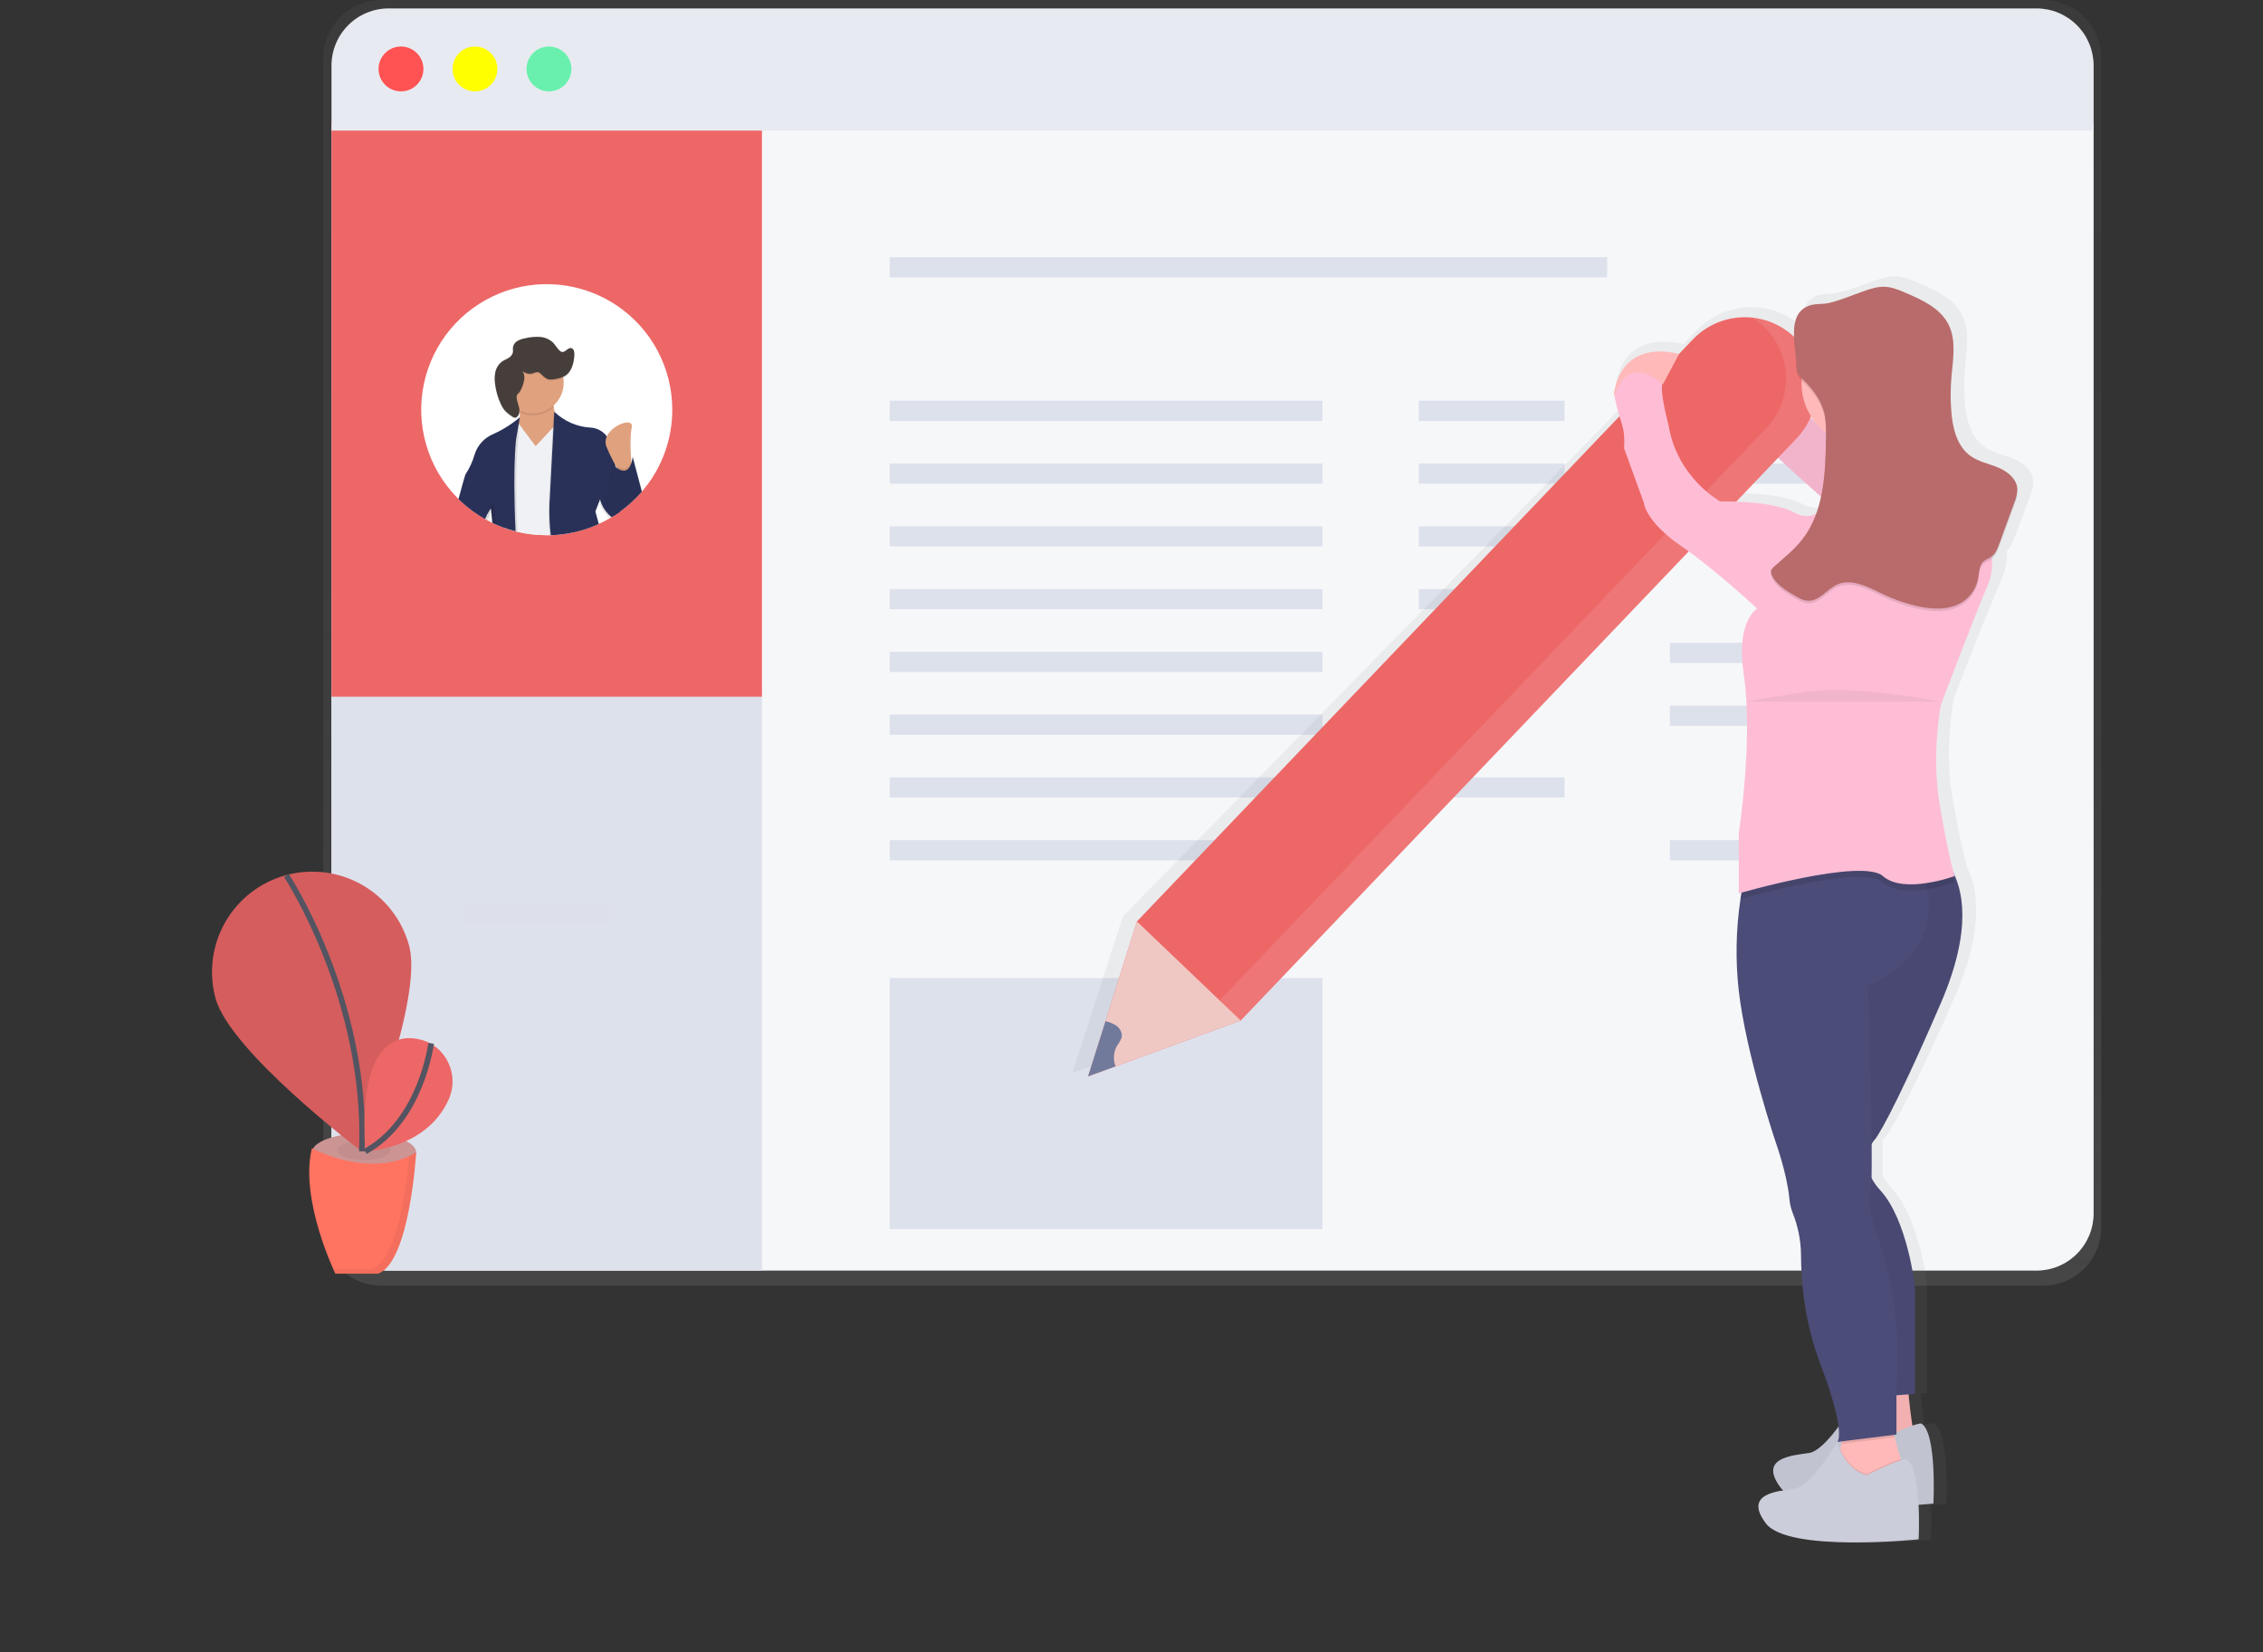 <svg width="400" height="292" viewBox="0 0 400 292" fill="none" xmlns="http://www.w3.org/2000/svg">
<rect x="0" y="0" width="400" height="292" fill="#333333" stroke="none"/>
<path d="M361.196 0H67.342C65.996 0.006 64.665 0.277 63.425 0.797C62.184 1.318 61.058 2.078 60.112 3.033C59.165 3.989 58.416 5.122 57.907 6.368C57.399 7.614 57.141 8.947 57.148 10.293V216.947C57.141 218.292 57.399 219.626 57.907 220.871C58.416 222.117 59.165 223.25 60.112 224.206C61.058 225.162 62.184 225.922 63.425 226.442C64.665 226.963 65.996 227.234 67.342 227.239H361.196C362.541 227.234 363.872 226.963 365.113 226.442C366.353 225.922 367.479 225.162 368.426 224.206C369.372 223.25 370.122 222.117 370.63 220.871C371.139 219.626 371.397 218.292 371.389 216.947V10.293C371.397 8.947 371.139 7.614 370.63 6.368C370.122 5.122 369.372 3.989 368.426 3.033C367.479 2.078 366.353 1.318 365.113 0.797C363.872 0.277 362.541 0.006 361.196 0V0Z" fill="url(#paint0_linear)"/>
<path d="M370.062 21.894V214.483C370.062 217.163 368.997 219.733 367.102 221.629C365.207 223.524 362.636 224.589 359.956 224.589H68.698C66.018 224.589 63.448 223.524 61.552 221.629C59.657 219.733 58.592 217.163 58.592 214.483V21.894H370.062Z" fill="#F6F7F9"/>
<path d="M134.676 121.159V224.585H68.698C63.119 224.585 58.592 219.971 58.592 214.282V121.159H134.676Z" fill="#DDE1EC"/>
<path d="M284.073 45.474H157.265V49.038H284.073V45.474Z" fill="#DDE1EC"/>
<path d="M233.744 70.834H157.265V74.398H233.744V70.834Z" fill="#DDE1EC"/>
<path d="M276.545 70.834H250.786V74.398H276.545V70.834Z" fill="#DDE1EC"/>
<g opacity="0.1">
<path opacity="0.1" d="M107.729 159.795H81.971V163.36H107.729V159.795Z" fill="#ED6767"/>
</g>
<path d="M276.545 104.121H250.786V107.686H276.545V104.121Z" fill="#DDE1EC"/>
<path d="M276.545 137.408H250.786V140.973H276.545V137.408Z" fill="#DDE1EC"/>
<path d="M276.545 81.93H250.786V85.495H276.545V81.93Z" fill="#DDE1EC"/>
<path d="M320.925 81.93H295.166V85.495H320.925V81.93Z" fill="#DDE1EC"/>
<path d="M276.545 93.024H250.786V96.589H276.545V93.024Z" fill="#DDE1EC"/>
<path d="M320.925 93.024H295.166V96.589H320.925V93.024Z" fill="#DDE1EC"/>
<path d="M320.925 113.631H295.166V117.196H320.925V113.631Z" fill="#DDE1EC"/>
<path d="M320.925 124.728H295.166V128.293H320.925V124.728Z" fill="#DDE1EC"/>
<path d="M320.925 148.505H295.166V152.069H320.925V148.505Z" fill="#DDE1EC"/>
<path d="M233.744 81.93H157.265V85.495H233.744V81.93Z" fill="#DDE1EC"/>
<path d="M233.744 93.024H157.265V96.589H233.744V93.024Z" fill="#DDE1EC"/>
<path d="M233.744 104.121H157.265V107.686H233.744V104.121Z" fill="#DDE1EC"/>
<path d="M233.744 115.218H157.265V118.782H233.744V115.218Z" fill="#DDE1EC"/>
<path d="M233.744 126.311H157.265V129.876H233.744V126.311Z" fill="#DDE1EC"/>
<path d="M233.744 137.408H157.265V140.973H233.744V137.408Z" fill="#DDE1EC"/>
<path d="M233.744 148.505H157.265V152.069H233.744V148.505Z" fill="#DDE1EC"/>
<path d="M134.676 21.697H58.592V123.141H134.676V21.697Z" fill="#ED6767"/>
<path d="M370.062 11.591C370.061 8.911 368.996 6.341 367.101 4.447C365.206 2.552 362.636 1.488 359.956 1.488H68.698C66.018 1.488 63.448 2.553 61.552 4.448C59.657 6.343 58.592 8.914 58.592 11.594V23.086H370.062V11.591Z" fill="#E8EAF1"/>
<path d="M70.877 16.15C73.067 16.15 74.841 14.375 74.841 12.187C74.841 9.998 73.067 8.223 70.877 8.223C68.689 8.223 66.914 9.998 66.914 12.187C66.914 14.375 68.689 16.15 70.877 16.15Z" fill="#FF5252"/>
<path d="M83.953 16.15C86.141 16.15 87.916 14.375 87.916 12.187C87.916 9.998 86.141 8.223 83.953 8.223C81.763 8.223 79.989 9.998 79.989 12.187C79.989 14.375 81.763 16.15 83.953 16.15Z" fill="#FFFF00"/>
<path d="M97.031 16.15C99.22 16.15 100.995 14.375 100.995 12.187C100.995 9.998 99.22 8.223 97.031 8.223C94.842 8.223 93.068 9.998 93.068 12.187C93.068 14.375 94.842 16.15 97.031 16.15Z" fill="#69F0AE"/>
<path d="M118.83 72.421C118.837 77.503 117.091 82.432 113.887 86.377C113.766 86.526 113.645 86.673 113.521 86.819C113.497 86.844 113.475 86.871 113.455 86.899C112.32 88.213 111.035 89.39 109.627 90.406L109.444 90.541C109.192 90.72 108.936 90.907 108.676 91.06L108.497 91.174L108.113 91.411C108.057 91.447 107.998 91.48 107.938 91.51C107.89 91.544 107.84 91.575 107.788 91.602C107.225 91.93 106.644 92.234 106.048 92.512C105.982 92.548 105.909 92.578 105.839 92.611C105.77 92.644 105.689 92.684 105.609 92.713C105.528 92.742 105.371 92.819 105.243 92.867C103.966 93.407 102.64 93.823 101.283 94.11C99.99 94.386 98.675 94.547 97.353 94.589H97.152H96.629C94.884 94.595 93.145 94.395 91.448 93.993L91.13 93.916C90.384 93.721 89.653 93.494 88.936 93.236C88.501 93.075 88.07 92.899 87.649 92.713C87.543 92.665 87.441 92.622 87.335 92.57L87.016 92.428L86.739 92.285L86.446 92.135L86.121 91.963L85.755 91.755L85.697 91.722C84.138 90.838 82.692 89.768 81.389 88.537C81.28 88.431 81.166 88.329 81.06 88.216C80.954 88.102 80.83 87.989 80.72 87.872C78.188 85.264 76.334 82.073 75.324 78.581C74.314 75.088 74.177 71.401 74.925 67.843C75.674 64.285 77.286 60.966 79.618 58.177C81.951 55.388 84.933 53.215 88.302 51.849C91.671 50.483 95.325 49.966 98.941 50.343C102.557 50.72 106.025 51.98 109.04 54.011C112.055 56.043 114.525 58.784 116.232 61.995C117.939 65.204 118.831 68.785 118.83 72.421V72.421Z" fill="white"/>
<path d="M109.119 81.309V81.338L109.144 81.364C109.137 81.342 109.126 81.327 109.119 81.309ZM86.757 92.278C86.72 91.766 86.684 91.305 86.651 90.91C86.625 90.632 86.6 90.384 86.578 90.179C86.576 90.169 86.576 90.159 86.578 90.15C86.578 90.099 86.578 90.051 86.578 90.004C86.225 90.542 85.936 91.118 85.715 91.722L85.773 91.755L86.139 91.963L86.464 92.135L86.757 92.285C86.757 92.448 86.769 92.619 86.793 92.797C86.775 92.622 86.768 92.453 86.757 92.289V92.278ZM91.623 71.375L91.642 71.408C91.643 71.416 91.643 71.425 91.642 71.433C91.638 71.416 91.632 71.4 91.623 71.386V71.375Z" fill="url(#paint1_linear)"/>
<path d="M97.989 67.642C97.989 67.642 96.669 73.572 100.296 76.706C103.923 79.839 91.729 82.293 89.579 79.671C87.43 77.049 91.071 75.711 91.071 75.711C91.071 75.711 92.899 74.227 91.071 69.781L97.989 67.642Z" fill="#E0A17E"/>
<path d="M101.28 94.117C99.987 94.394 98.671 94.554 97.349 94.596H97.148H96.625C94.882 94.599 93.144 94.397 91.448 93.993L91.13 93.916C90.384 93.721 89.653 93.494 88.936 93.236L88.57 87.751L90.157 80.157L91.09 75.682L91.353 74.431L91.62 74.797L91.678 74.877L91.751 74.973L94.676 78.867L97.671 75.642L97.825 75.474L98.647 74.585L98.958 74.252L99.104 75.382L99.631 79.444L100.607 86.936L101.28 94.117Z" fill="#F0F1F5"/>
<path opacity="0.1" d="M109.441 90.541C109.188 90.72 108.932 90.907 108.673 91.06L108.494 91.174L108.11 91.411C108.053 91.447 107.994 91.48 107.934 91.51C107.887 91.544 107.836 91.575 107.784 91.602C106.979 90.914 106.374 90.023 106.033 89.02C105.99 88.893 105.953 88.763 105.923 88.632C105.921 88.612 105.921 88.591 105.923 88.57L105.715 89.119L105.075 90.702C105.075 90.702 105.265 91.477 105.605 92.706C105.486 92.762 105.364 92.813 105.239 92.859C103.963 93.4 102.636 93.816 101.28 94.102C99.987 94.379 98.671 94.54 97.349 94.581H97.148C96.963 92.882 96.898 91.171 96.954 89.463L97.437 80.26L97.682 75.616L97.817 73.057C97.817 73.057 97.865 73.108 97.956 73.192C98.047 73.276 98.11 73.338 98.219 73.437C99.851 74.863 101.907 75.712 104.069 75.854C104.667 75.871 105.252 76.026 105.78 76.306C106.307 76.586 106.763 76.985 107.112 77.47C107.772 78.409 108.197 79.494 108.351 80.632L108.461 81.638L108.49 81.923L108.53 82.289L109.441 90.541Z" fill="black"/>
<path d="M109.623 90.409L109.441 90.545C109.188 90.724 108.932 90.91 108.673 91.064L108.494 91.177L108.11 91.415C107.25 90.724 106.595 89.811 106.216 88.775V88.775C106.198 88.732 106.183 88.688 106.172 88.644C106.132 88.516 106.095 88.38 106.066 88.249L105.916 88.64L105.711 89.17L105.243 90.391C105.243 90.391 105.459 91.269 105.839 92.622C105.762 92.658 105.689 92.695 105.609 92.724C105.528 92.753 105.371 92.83 105.243 92.877C103.966 93.418 102.64 93.834 101.283 94.121C99.99 94.397 98.675 94.558 97.353 94.6C97.139 92.79 97.062 90.966 97.123 89.144L97.591 80.227L97.839 75.474L97.96 73.232L97.982 72.768C98.001 72.79 98.022 72.811 98.044 72.83C99.728 74.447 101.93 75.417 104.26 75.569C104.848 75.585 105.426 75.736 105.948 76.009C106.47 76.282 106.923 76.67 107.272 77.144C107.952 78.092 108.388 79.192 108.545 80.347L108.739 82.15V82.175L108.779 82.541L109.623 90.409Z" fill="#293158"/>
<path opacity="0.1" d="M91.846 73.883V74.106L91.788 74.954L91.583 77.857C91.583 77.857 91.463 78.695 91.375 80.581C91.247 83.068 91.17 87.375 91.466 94L91.148 93.923C90.402 93.728 89.671 93.501 88.954 93.243C88.519 93.082 88.088 92.907 87.667 92.72C87.561 92.673 87.459 92.629 87.353 92.578C87.247 91.115 87.119 90.219 87.119 90.219C87.119 90.219 87.02 90.344 86.87 90.585C86.808 90.684 86.731 90.804 86.651 90.951L86.632 90.984C86.562 91.105 86.486 91.244 86.406 91.4C86.314 91.583 86.223 91.766 86.135 91.996L85.77 91.788L85.711 91.755C84.153 90.871 82.706 89.801 81.404 88.57C81.993 86.497 82.501 84.413 82.684 84.146C83.365 83.099 83.889 81.957 84.238 80.757C84.481 79.942 84.903 79.191 85.472 78.559C86.041 77.926 86.743 77.428 87.528 77.1C89.169 76.332 90.635 75.237 91.839 73.883H91.846Z" fill="black"/>
<path d="M91.85 73.781C90.435 74.979 88.858 75.972 87.166 76.731C86.381 77.059 85.679 77.557 85.11 78.189C84.541 78.822 84.119 79.573 83.876 80.388C83.527 81.588 83.004 82.73 82.322 83.777C82.143 84.044 81.631 86.132 81.042 88.208C81.148 88.318 81.261 88.424 81.371 88.53C82.674 89.761 84.12 90.83 85.678 91.715L85.737 91.748C85.95 91.204 86.22 90.685 86.541 90.197L86.559 90.168C86.687 89.978 86.768 89.876 86.768 89.876C86.768 89.876 86.801 90.117 86.848 90.552C86.896 90.987 86.958 91.649 87.016 92.417L87.335 92.559C87.437 92.611 87.539 92.654 87.649 92.702C88.07 92.888 88.501 93.068 88.936 93.225C89.645 93.486 90.377 93.712 91.13 93.905C90.83 87.346 90.896 83.024 91.016 80.475C91.112 78.421 91.24 77.51 91.24 77.51L91.704 74.841L91.835 74.088L91.898 73.722L91.85 73.781Z" fill="#293158"/>
<path opacity="0.1" d="M94.201 73.411C93.379 73.412 92.567 73.226 91.828 72.867C91.7 71.919 91.446 70.993 91.071 70.113L97.989 67.974C97.737 69.3 97.689 70.656 97.846 71.996C96.85 72.905 95.55 73.41 94.201 73.411V73.411Z" fill="black"/>
<path d="M94.201 73.082C97.204 73.082 99.638 70.648 99.638 67.645C99.638 64.643 97.204 62.208 94.201 62.208C91.198 62.208 88.764 64.643 88.764 67.645C88.764 70.648 91.198 73.082 94.201 73.082Z" fill="#E0A17E"/>
<g opacity="0.1">
<path opacity="0.1" d="M105.25 92.874C104.823 91.371 104.585 90.384 104.585 90.384L105.408 88.241C105.472 88.543 105.566 88.836 105.689 89.119L105.707 89.166L105.239 90.388C105.239 90.388 105.455 91.265 105.835 92.618C105.759 92.654 105.686 92.691 105.605 92.72C105.525 92.749 105.367 92.826 105.25 92.874Z" fill="black"/>
</g>
<path d="M111.667 82.636C111.667 82.636 111.174 77.857 111.667 75.55C112.161 73.243 105.901 75.879 107.218 79.009C107.922 80.744 108.805 82.401 109.854 83.953L111.667 82.636Z" fill="#E0A17E"/>
<path opacity="0.1" d="M113.452 86.9C112.316 88.213 111.031 89.39 109.623 90.406L109.441 90.541C109.188 90.72 108.932 90.907 108.673 91.06C108.083 90.361 107.557 89.611 107.101 88.819L107.053 88.735L108.373 81.814L108.512 81.956C108.57 82.011 108.647 82.084 108.739 82.157H108.757C109.441 82.742 110.885 83.62 111.58 81.579C111.697 81.222 111.781 80.855 111.832 80.483L111.967 80.987L112.048 81.283L113.51 86.801L113.452 86.9Z" fill="black"/>
<path d="M113.452 86.9C112.316 88.213 111.032 89.39 109.623 90.406L109.441 90.541C109.188 90.72 108.932 90.907 108.673 91.06L108.494 91.174C107.958 90.509 107.476 89.802 107.053 89.06L107.101 88.815L108.373 82.139C108.373 82.139 108.439 82.216 108.552 82.322L108.779 82.523C108.874 82.603 108.984 82.691 109.104 82.772C109.861 83.291 111.013 83.682 111.598 81.857C111.706 81.519 111.784 81.171 111.832 80.819L112 81.441L113.452 86.9Z" fill="#293158"/>
<path opacity="0.02" d="M113.452 86.9C112.316 88.213 111.032 89.39 109.623 90.406L109.441 90.541C109.188 90.72 108.932 90.907 108.673 91.06L108.494 91.174C107.958 90.509 107.476 89.802 107.053 89.06L107.101 88.815L108.373 82.139C108.373 82.139 108.439 82.216 108.552 82.322L108.779 82.523C108.874 82.603 108.984 82.691 109.104 82.772C109.861 83.291 111.013 83.682 111.598 81.857C111.706 81.519 111.784 81.171 111.832 80.819L112 81.441L113.452 86.9Z" fill="black"/>
<path opacity="0.1" d="M86.578 90.183L86.559 90.212C86.559 90.194 86.559 90.172 86.559 90.157C86.79 89.356 86.998 88.815 87.185 88.654C87.185 88.654 87.43 90.281 87.649 92.72C87.543 92.673 87.441 92.629 87.335 92.578L87.016 92.435C86.962 91.649 86.903 91.009 86.848 90.57C86.793 90.132 86.768 89.894 86.768 89.894C86.768 89.894 86.706 89.993 86.578 90.183Z" fill="black"/>
<path opacity="0.1" d="M94.267 66.146C94.551 65.99 94.879 65.931 95.199 65.978C95.338 66.037 95.463 66.124 95.565 66.234C95.993 66.64 96.417 67.112 96.995 67.236C97.351 67.29 97.715 67.274 98.066 67.188C98.681 67.117 99.278 66.935 99.828 66.651C101.053 65.92 101.444 64.336 101.521 62.914C101.547 62.435 101.448 61.817 100.976 61.715C100.377 61.587 99.938 62.497 99.331 62.398C99.146 62.354 98.98 62.253 98.856 62.11C98.442 61.697 98.161 61.166 97.759 60.749C97.116 60.149 96.283 59.792 95.404 59.74C94.532 59.693 93.659 59.776 92.812 59.985C92.344 60.062 91.894 60.217 91.477 60.442C91.271 60.555 91.092 60.712 90.953 60.901C90.814 61.091 90.718 61.309 90.673 61.539C90.632 61.857 90.717 62.187 90.654 62.501C90.593 62.713 90.489 62.911 90.348 63.081C90.207 63.252 90.032 63.391 89.835 63.492C89.47 63.718 89.038 63.857 88.68 64.135C88.111 64.578 87.716 65.207 87.565 65.912C87.419 66.614 87.399 67.335 87.506 68.044C87.656 69.275 87.999 70.474 88.523 71.598C88.696 71.99 88.918 72.359 89.185 72.695C89.576 73.121 90.025 73.491 90.519 73.792C90.609 73.873 90.715 73.933 90.831 73.968C90.947 74.003 91.069 74.011 91.188 73.993C91.257 73.968 91.32 73.931 91.375 73.883C91.843 73.492 91.887 72.786 91.74 72.19C91.594 71.594 91.346 71.027 91.316 70.421C91.298 70.25 91.331 70.078 91.411 69.927C91.509 69.805 91.619 69.693 91.74 69.594C91.899 69.412 92.023 69.203 92.106 68.976C92.386 68.417 92.577 67.817 92.673 67.199C92.726 66.69 92.614 66.178 92.355 65.737C92.606 65.973 92.917 66.136 93.254 66.208C93.591 66.28 93.941 66.259 94.267 66.146V66.146Z" fill="black"/>
<path d="M94.267 65.956C94.551 65.8 94.879 65.741 95.199 65.788C95.338 65.846 95.463 65.934 95.565 66.044C95.993 66.45 96.417 66.921 96.995 67.046C97.351 67.1 97.715 67.084 98.066 66.998C98.681 66.927 99.278 66.745 99.828 66.461C101.053 65.729 101.444 64.146 101.521 62.724C101.547 62.245 101.448 61.627 100.976 61.525C100.377 61.397 99.938 62.307 99.331 62.208C99.146 62.164 98.98 62.063 98.856 61.92C98.442 61.506 98.161 60.976 97.759 60.559C97.116 59.959 96.283 59.602 95.404 59.55C94.532 59.503 93.659 59.586 92.812 59.795C92.344 59.872 91.894 60.027 91.477 60.252C91.271 60.365 91.092 60.522 90.953 60.711C90.814 60.901 90.718 61.119 90.673 61.349C90.632 61.667 90.717 61.996 90.654 62.311C90.593 62.523 90.489 62.721 90.348 62.891C90.207 63.062 90.032 63.201 89.835 63.302C89.47 63.528 89.038 63.667 88.68 63.945C88.111 64.388 87.716 65.017 87.565 65.722C87.419 66.424 87.399 67.145 87.506 67.854C87.656 69.084 87.999 70.284 88.523 71.408C88.696 71.8 88.918 72.169 89.185 72.505C89.576 72.931 90.025 73.3 90.519 73.602C90.609 73.683 90.715 73.743 90.831 73.778C90.947 73.812 91.069 73.821 91.188 73.803C91.257 73.778 91.32 73.741 91.375 73.693C91.843 73.302 91.887 72.596 91.74 72C91.594 71.404 91.346 70.837 91.316 70.23C91.298 70.06 91.331 69.888 91.411 69.737C91.509 69.614 91.619 69.503 91.74 69.404C91.899 69.222 92.023 69.013 92.106 68.786C92.386 68.227 92.577 67.627 92.673 67.009C92.726 66.5 92.614 65.988 92.355 65.547C92.606 65.783 92.917 65.946 93.254 66.018C93.591 66.09 93.941 66.069 94.267 65.956V65.956Z" fill="#463E3B"/>
<path d="M64.351 207.075C69.438 207.075 73.561 205.561 73.561 203.693C73.561 201.825 69.438 200.311 64.351 200.311C59.264 200.311 55.141 201.825 55.141 203.693C55.141 205.561 59.264 207.075 64.351 207.075Z" fill="#CD9494"/>
<path opacity="0.05" d="M64.351 205.042C66.946 205.042 69.049 204.269 69.049 203.316C69.049 202.363 66.946 201.59 64.351 201.59C61.756 201.59 59.653 202.363 59.653 203.316C59.653 204.269 61.756 205.042 64.351 205.042Z" fill="black"/>
<path d="M55.137 202.951C55.137 202.951 65.287 208.589 73.558 203.704C73.558 203.704 72.431 223.254 66.79 225.133H59.276C59.276 225.133 52.885 211.96 55.137 202.951Z" fill="#FF7361"/>
<path d="M72.303 167.119C74.888 176.563 63.868 203.466 63.868 203.466C63.868 203.466 40.691 185.916 38.106 176.475C36.865 171.94 37.477 167.098 39.806 163.014C42.135 158.931 45.992 155.939 50.526 154.698C55.061 153.458 59.903 154.069 63.987 156.398C68.071 158.728 71.063 162.584 72.303 167.119V167.119Z" fill="#ED6767"/>
<path opacity="0.1" d="M72.303 167.119C74.888 176.563 63.868 203.466 63.868 203.466C63.868 203.466 40.691 185.916 38.106 176.475C36.865 171.94 37.477 167.098 39.806 163.014C42.135 158.931 45.992 155.939 50.526 154.698C55.061 153.458 59.903 154.069 63.987 156.398C68.071 158.728 71.063 162.584 72.303 167.119V167.119Z" fill="black"/>
<path d="M50.622 154.75C50.622 154.75 65.049 176.53 63.963 203.514" stroke="#535461" stroke-miterlimit="10"/>
<path d="M75.985 184.377C75.985 184.377 62.889 177.258 64.559 203.532C64.559 203.532 75.474 203.141 79.346 194.238C80.102 192.506 80.198 190.558 79.614 188.761C79.031 186.964 77.808 185.443 76.179 184.486L75.985 184.377Z" fill="#ED6767"/>
<path d="M76.201 184.42C76.201 184.42 74.512 198.059 64.559 203.532" stroke="#535461" stroke-miterlimit="10"/>
<path opacity="0.05" d="M72.329 204.329C71.963 208.826 70.388 222.793 65.667 224.369H58.929C59.144 224.848 59.276 225.122 59.276 225.122H66.797C72.431 223.239 73.561 203.682 73.561 203.682C73.162 203.918 72.751 204.134 72.329 204.329V204.329Z" fill="black"/>
<path d="M233.744 172.874H157.265V217.258H233.744V172.874Z" fill="#DDE1EC"/>
<path d="M359.353 85.269C359.363 85.125 359.363 84.981 359.353 84.837C359.221 83.053 357.525 81.762 355.843 81.075C354.161 80.388 352.282 80.051 350.793 79.009C348.278 77.247 347.503 73.953 347.276 70.94C347.207 70.004 347.177 69.068 347.174 68.128C347.17 67.188 347.232 66.15 347.32 65.163C347.466 63.525 347.708 61.828 347.686 60.187C347.771 58.62 347.47 57.057 346.808 55.634C345.316 52.687 341.967 51.181 338.867 49.898C337.675 49.404 336.453 48.903 335.159 48.848C333.792 48.79 332.461 49.232 331.166 49.671C329.112 50.366 327.027 51.269 324.903 51.74C323.711 52.004 322.406 51.806 321.247 52.227C318.973 53.06 318.486 55.104 318.523 57.346C318.523 57.488 318.523 57.627 318.523 57.77C318.296 57.561 318.062 57.364 317.825 57.174L317.686 57.064C317.442 56.867 317.182 56.68 316.907 56.505L316.775 56.42C316.216 56.058 315.631 55.739 315.024 55.466L314.932 55.426C314.628 55.292 314.318 55.17 314.004 55.06L313.945 55.038C313.294 54.812 312.627 54.636 311.949 54.512V54.512C309.812 54.116 307.612 54.25 305.539 54.901C303.466 55.552 301.584 56.702 300.059 58.249L297.547 60.808C286.128 58.249 285.616 68.168 285.616 68.168L285.7 68.15L285.671 68.219C285.931 69.475 286.259 70.715 286.654 71.934L198.475 162L189.561 189.627L194.567 187.843L217.433 179.675L299.313 96.033C305.441 100.388 311.81 106.223 311.81 106.223C311.81 106.223 307.861 108.311 309.324 117.876C311.112 129.576 308.424 146.23 308.424 146.23V157.002L308.929 156.863C308.867 157.229 308.801 157.594 308.739 158.015C307.906 163.427 307.8 168.926 308.424 174.366C309.777 185.795 315.181 201.4 315.181 201.4C315.181 201.4 317.207 206.885 317.66 211.291C317.731 212.161 317.926 213.016 318.238 213.832C319.254 216.249 319.791 218.841 319.817 221.463C319.817 226.245 320.442 233.422 323.291 240.746C325.576 246.625 326.42 250.07 326.673 252.08C325.053 254.223 322.936 256.559 321.265 256.793C318.113 257.232 312.029 257.671 316.084 262.947C316.226 263.128 316.383 263.296 316.556 263.448C313.477 263.945 310.091 265.042 313.382 269.32C317.437 274.596 341.313 272.179 341.313 272.179C341.313 272.179 341.466 269.254 341.313 266.029C342.987 265.912 344.022 265.806 344.022 265.806C344.022 265.806 344.698 253.057 341.77 251.517C341.228 251.576 340.697 251.707 340.19 251.905C339.876 250.143 339.634 247.953 339.484 246.329L340.644 246.241V227.119C340.644 227.119 339.291 215.25 334.336 209.974C333.705 209.316 333.16 208.578 332.717 207.781C332.753 206.256 332.757 204.124 332.739 201.664C332.936 201.331 333.17 201.022 333.437 200.742C333.437 200.742 336.139 197.452 345.375 176.563C350.823 164.245 349.609 157.133 347.697 153.367C347.331 152.029 346.38 148.208 345.137 141.174C343.561 132.161 345.364 123.367 345.364 123.367C345.364 123.367 351.214 108.201 353.923 102.048C354.551 100.565 354.811 98.954 354.684 97.349C355.389 96.834 355.729 95.974 356.033 95.155L358.808 87.751C359.108 86.951 359.415 86.117 359.349 85.265L359.353 85.269ZM321.664 71.938C321.965 72.408 322.301 72.856 322.669 73.276V73.276C322.669 73.276 322.256 72.845 321.572 72.15C321.605 72.08 321.634 72.007 321.664 71.938ZM308.018 87.137L315.656 79.335C318.296 81.748 321.122 84.212 323.484 86.241C323.259 87.281 322.961 88.304 322.592 89.302C321.569 89.81 320.216 89.974 318.57 89.079C315.963 87.671 311.152 87.254 308.018 87.137Z" fill="url(#paint2_linear)"/>
<path d="M301.872 58.344C301.872 58.344 296.208 61.612 297.952 66.205C297.952 66.205 303.835 67.949 306.23 72.307C308.625 76.665 327.148 92.351 327.148 92.351L340.655 85.583C340.655 85.583 335.956 79.309 321.093 74.929C321.093 74.929 312.318 65.536 309.28 63.795C306.241 62.055 301.872 58.344 301.872 58.344Z" fill="#FEBDD5"/>
<path opacity="0.05" d="M301.872 58.344C301.872 58.344 296.208 61.612 297.952 66.205C297.952 66.205 303.835 67.949 306.23 72.307C308.625 76.665 327.148 92.351 327.148 92.351L340.655 85.583C340.655 85.583 335.956 79.309 321.093 74.929C321.093 74.929 312.318 65.536 309.28 63.795C306.241 62.055 301.872 58.344 301.872 58.344Z" fill="black"/>
<path d="M200.958 162.867L299.232 59.989C301.555 57.561 304.746 56.154 308.105 56.077C311.465 56 314.717 57.26 317.148 59.58C319.576 61.902 320.983 65.094 321.06 68.453C321.137 71.812 319.877 75.064 317.558 77.495L219.298 180.388L192.336 190.26L200.958 162.867Z" fill="#ED6767"/>
<path opacity="0.1" d="M311.792 57.755C314.22 60.078 315.627 63.269 315.703 66.628C315.78 69.987 314.521 73.24 312.201 75.671L213.931 178.548L193.689 185.952L192.322 190.252L219.283 180.38L317.569 77.539C319.888 75.108 321.148 71.856 321.071 68.497C320.994 65.137 319.587 61.946 317.159 59.623V59.623C315.135 57.684 312.522 56.473 309.733 56.183C310.471 56.636 311.161 57.162 311.792 57.755V57.755Z" fill="white"/>
<path d="M200.958 162.87L219.298 180.388L197.177 188.483L192.336 190.252L195.404 180.516L200.958 162.87Z" fill="#EFC8C4"/>
<path d="M195.404 180.512C196.075 180.642 196.715 180.899 197.291 181.269C197.956 181.748 198.439 182.578 198.256 183.375C198.076 183.871 197.819 184.336 197.495 184.753C197.165 185.311 196.965 185.936 196.91 186.582C196.855 187.227 196.946 187.877 197.177 188.483L192.322 190.252L195.404 180.512Z" fill="#727A9C"/>
<path d="M337.17 244.194C337.17 244.194 337.824 253.781 338.914 254.87C340.004 255.96 329.108 256.614 329.108 256.614L330.633 244.183L337.17 244.194Z" fill="#FFB9B9"/>
<path opacity="0.05" d="M337.17 244.194C337.17 244.194 337.824 253.781 338.914 254.87C340.004 255.96 329.108 256.614 329.108 256.614L330.633 244.183L337.17 244.194Z" fill="black"/>
<path d="M339.565 251.601C339.565 251.601 338.04 251.601 332.592 254.435C332.592 254.435 328.889 253.781 327.364 248.552C327.364 248.552 322.79 256.395 319.737 256.83C316.684 257.265 310.804 257.7 314.724 262.932C318.644 268.165 341.74 265.766 341.74 265.766C341.74 265.766 342.399 253.126 339.565 251.601Z" fill="#CBCDDA"/>
<path opacity="0.05" d="M339.565 251.601C339.565 251.601 338.04 251.601 332.592 254.435C332.592 254.435 328.889 253.781 327.364 248.552C327.364 248.552 322.79 256.395 319.737 256.83C316.684 257.265 310.804 257.7 314.724 262.932C318.644 268.165 341.74 265.766 341.74 265.766C341.74 265.766 342.399 253.126 339.565 251.601Z" fill="black"/>
<path d="M336.296 259.009L334.771 263.148L324.75 260.314L325.32 256.205L325.459 255.214L325.824 252.472C325.824 252.472 334.322 250.278 334.322 251.375C334.437 252.273 334.624 253.161 334.881 254.029C335.247 255.367 335.667 256.896 335.978 257.901C336.168 258.574 336.296 259.009 336.296 259.009Z" fill="#FFB9B9"/>
<path d="M330.83 202.186C330.143 203.349 329.367 205.528 330.812 208.249C331.239 209.036 331.765 209.766 332.377 210.42C337.17 215.649 338.479 227.415 338.479 227.415V246.369L335.21 246.622L329.982 247.024L322.121 214.782C322.121 214.782 317.547 191.25 319.726 187.112C321.905 182.973 323.865 157.046 323.865 157.046L325.675 155.174L329.967 150.728H342.399C343.392 151.44 344.217 152.363 344.815 153.43C346.899 156.881 348.771 164.058 343.053 177.309C334.121 198.007 331.506 201.276 331.506 201.276C331.247 201.553 331.02 201.858 330.83 202.186V202.186Z" fill="#4C4C78"/>
<path opacity="0.05" d="M330.83 202.186C330.143 203.349 329.367 205.528 330.812 208.249C331.239 209.036 331.765 209.766 332.377 210.42C337.17 215.649 338.479 227.415 338.479 227.415V246.369L335.21 246.622L329.982 247.024L322.121 214.782C322.121 214.782 317.547 191.25 319.726 187.112C321.905 182.973 323.865 157.046 323.865 157.046L325.675 155.174L329.967 150.728H342.399C343.392 151.44 344.217 152.363 344.815 153.43C346.899 156.881 348.771 164.058 343.053 177.309C334.121 198.007 331.506 201.276 331.506 201.276C331.247 201.553 331.02 201.858 330.83 202.186V202.186Z" fill="black"/>
<path opacity="0.1" d="M334.896 254.037L325.459 255.214L325.824 252.472C325.824 252.472 334.322 250.278 334.322 251.375C334.441 252.276 334.633 253.166 334.896 254.037V254.037Z" fill="black"/>
<path d="M330.197 174.256C330.197 174.256 330.739 191.408 330.83 202.186C330.848 204.625 330.83 206.739 330.812 208.249C330.825 209.049 330.766 209.85 330.636 210.64C329.982 212.6 331.291 216.958 331.291 216.958C336.739 231.338 335.214 243.974 335.214 243.974V253.561L324.75 254.87C324.75 254.87 326.494 253.561 321.7 240.925C318.947 233.664 318.351 226.552 318.34 221.81C318.315 219.215 317.796 216.649 316.812 214.249C316.515 213.437 316.333 212.588 316.271 211.726C315.835 207.367 313.876 201.92 313.876 201.92C313.876 201.92 308.647 186.45 307.338 175.119C306.734 169.726 306.836 164.277 307.642 158.91C307.835 157.546 308.097 156.193 308.428 154.856C308.428 154.856 329.726 141.452 337.77 150.717C338.548 151.622 339.166 152.653 339.598 153.766C340.039 154.865 340.383 156 340.625 157.159C343.097 169.466 330.197 174.256 330.197 174.256Z" fill="#4C4C78"/>
<path d="M329.543 78.826C335.68 78.826 340.655 73.852 340.655 67.715C340.655 61.578 335.68 56.603 329.543 56.603C323.406 56.603 318.431 61.578 318.431 67.715C318.431 73.852 323.406 78.826 329.543 78.826Z" fill="#FFB9B9"/>
<path d="M323.444 74.684C323.444 74.684 328.018 87.539 323.444 94.293C318.87 101.046 338.04 98.867 338.04 98.867L345.448 89.934C345.448 89.934 336.731 89.934 336.307 74.684C335.883 59.433 323.444 74.684 323.444 74.684Z" fill="#FFB9B9"/>
<path opacity="0.1" d="M345.448 155.952C343.868 156.5 342.243 156.907 340.592 157.17C337.879 157.587 334.68 157.605 332.808 155.952C331.711 154.973 328.965 154.856 325.682 155.166C318.768 155.828 309.408 158.41 307.616 158.918C307.809 157.554 308.071 156.2 308.402 154.863C308.402 154.863 329.7 141.459 337.744 150.724H342.391C343.385 151.437 344.21 152.359 344.808 153.426C345.214 155.159 345.448 155.952 345.448 155.952Z" fill="black"/>
<path opacity="0.1" d="M336.296 259.009L334.771 263.148L324.75 260.314L325.32 256.205C327.042 260.015 329.978 260.53 329.978 260.53C333.144 258.885 334.987 258.194 335.974 257.905C336.168 258.574 336.296 259.009 336.296 259.009Z" fill="black"/>
<path d="M336.951 257.92C336.951 257.92 335.426 257.92 329.978 260.753C329.978 260.753 326.274 260.099 324.75 254.87C324.75 254.87 320.176 262.713 317.122 263.148C314.069 263.583 308.19 264.011 312.113 269.25C316.037 274.49 339.13 272.084 339.13 272.084C339.13 272.084 339.784 259.444 336.951 257.92Z" fill="#CBCDDA"/>
<path d="M285.261 69.843C285.261 69.843 285.755 60.011 296.801 62.548L293.967 67.861L285.261 69.843Z" fill="#FFB9B9"/>
<path d="M336.746 92.552C336.746 92.552 326.069 90.808 323.236 88.629C323.236 88.629 321.042 92.768 317.133 90.589C313.225 88.409 304.062 88.629 304.062 88.629C304.062 88.629 296.435 84.49 294.921 75.119C294.921 75.119 293.397 69.455 293.824 67.93C293.824 67.93 288.161 62.047 285.327 69.89C286.424 75.338 287.287 74.903 287.071 79.258L290.556 88.845C290.556 88.845 290.775 92.113 297.093 96.472C303.411 100.83 310.603 107.583 310.603 107.583C310.603 107.583 306.79 109.653 308.208 119.13C309.938 130.713 307.338 147.236 307.338 147.236V157.912C307.338 157.912 329.126 151.594 332.83 154.863C336.534 158.132 345.466 154.863 345.466 154.863C345.466 154.863 344.369 151.159 342.852 142.227C341.335 133.294 343.071 124.578 343.071 124.578C343.071 124.578 348.735 109.543 351.349 103.444C353.963 97.346 349.389 89.064 344.812 86.015C340.234 82.965 338.534 84.797 338.534 84.797C338.534 84.797 346.537 90.592 336.746 92.552Z" fill="#FEBDD5"/>
<path opacity="0.1" d="M317.525 64.995C317.521 65.448 317.598 65.899 317.751 66.325C318.005 66.811 318.352 67.242 318.771 67.594C320.402 69.188 321.835 71.082 322.409 73.291C322.797 74.786 322.775 76.351 322.753 77.898C322.658 84.154 322.388 90.907 318.534 95.814C317.115 97.623 315.287 99.06 313.572 100.592C313.331 100.772 313.15 101.021 313.053 101.305C313.005 101.603 313.062 101.908 313.214 102.168C314.011 103.824 315.689 104.841 317.28 105.762C318.011 106.183 318.771 106.618 319.612 106.643C321.594 106.709 322.903 104.614 324.706 103.792C327.331 102.592 330.274 104.26 332.881 105.503C334.768 106.401 336.746 107.091 338.782 107.561C341.572 108.205 344.724 108.362 347.071 106.728C348.428 105.771 349.355 104.321 349.653 102.687C349.843 101.623 349.813 100.388 350.618 99.667C351.035 99.302 351.601 99.141 352.047 98.812C352.746 98.3 353.075 97.441 353.371 96.618L356.055 89.28C356.401 88.504 356.579 87.665 356.578 86.815C356.45 85.049 354.819 83.766 353.185 83.086C351.55 82.406 349.74 82.073 348.3 81.038C345.868 79.291 345.115 76.026 344.896 73.038C344.746 70.987 344.761 68.927 344.94 66.877C345.207 63.839 345.799 60.6 344.446 57.865C343.002 54.94 339.762 53.452 336.768 52.179C335.616 51.689 334.431 51.196 333.181 51.141C331.857 51.082 330.57 51.506 329.32 51.956C327.331 52.647 325.298 53.539 323.261 54.007C322.11 54.271 320.845 54.073 319.733 54.49C315.649 56.026 317.525 61.708 317.525 64.995Z" fill="black"/>
<path d="M317.525 64.559C317.521 65.013 317.598 65.463 317.751 65.89C318.005 66.376 318.352 66.807 318.772 67.159C320.402 68.753 321.835 70.647 322.41 72.856C322.797 74.351 322.775 75.916 322.753 77.463C322.658 83.719 322.388 90.472 318.534 95.378C317.115 97.188 315.287 98.625 313.572 100.157C313.332 100.333 313.15 100.576 313.049 100.856C313.002 101.153 313.059 101.458 313.21 101.718C314.007 103.375 315.686 104.391 317.276 105.313C318.007 105.733 318.768 106.168 319.609 106.194C321.591 106.26 322.899 104.165 324.702 103.342C327.327 102.143 330.271 103.81 332.878 105.053C334.764 105.951 336.743 106.641 338.779 107.112C341.569 107.755 344.72 107.912 347.068 106.278C348.425 105.322 349.352 103.871 349.649 102.238C349.839 101.174 349.81 99.938 350.614 99.218C351.031 98.852 351.598 98.691 352.044 98.362C352.742 97.85 353.071 96.991 353.367 96.168L356.051 88.83C356.397 88.055 356.575 87.215 356.574 86.366C356.446 84.6 354.815 83.316 353.181 82.636C351.547 81.956 349.737 81.623 348.296 80.589C345.865 78.841 345.112 75.576 344.892 72.589C344.742 70.537 344.757 68.477 344.936 66.428C345.203 63.389 345.795 60.15 344.442 57.415C342.998 54.49 339.759 53.002 336.764 51.729C335.612 51.239 334.428 50.746 333.177 50.691C331.854 50.633 330.567 51.057 329.316 51.506C327.327 52.197 325.294 53.09 323.258 53.558C322.106 53.821 320.841 53.623 319.729 54.04C315.649 55.602 317.525 61.272 317.525 64.559Z" fill="#B96B6B"/>
<path opacity="0.05" d="M308.742 124.022C308.742 124.022 310.479 123.609 319.196 122.293C327.912 120.976 343.163 124.037 343.163 124.037" fill="black"/>
<defs>
<linearGradient id="paint0_linear" x1="214.271" y1="227.239" x2="214.271" y2="0" gradientUnits="userSpaceOnUse">
<stop stop-color="#808080" stop-opacity="0.25"/>
<stop offset="0.54" stop-color="#808080" stop-opacity="0.12"/>
<stop offset="1" stop-color="#808080" stop-opacity="0.1"/>
</linearGradient>
<linearGradient id="paint1_linear" x1="-7677.83" y1="6599.61" x2="-7677.83" y2="5343.83" gradientUnits="userSpaceOnUse">
<stop stop-color="#808080" stop-opacity="0.25"/>
<stop offset="0.54" stop-color="#808080" stop-opacity="0.12"/>
<stop offset="1" stop-color="#808080" stop-opacity="0.1"/>
</linearGradient>
<linearGradient id="paint2_linear" x1="136648" y1="178455" x2="136648" y2="41356.3" gradientUnits="userSpaceOnUse">
<stop stop-color="#808080" stop-opacity="0.25"/>
<stop offset="0.54" stop-color="#808080" stop-opacity="0.12"/>
<stop offset="1" stop-color="#808080" stop-opacity="0.1"/>
</linearGradient>
</defs>
</svg>
